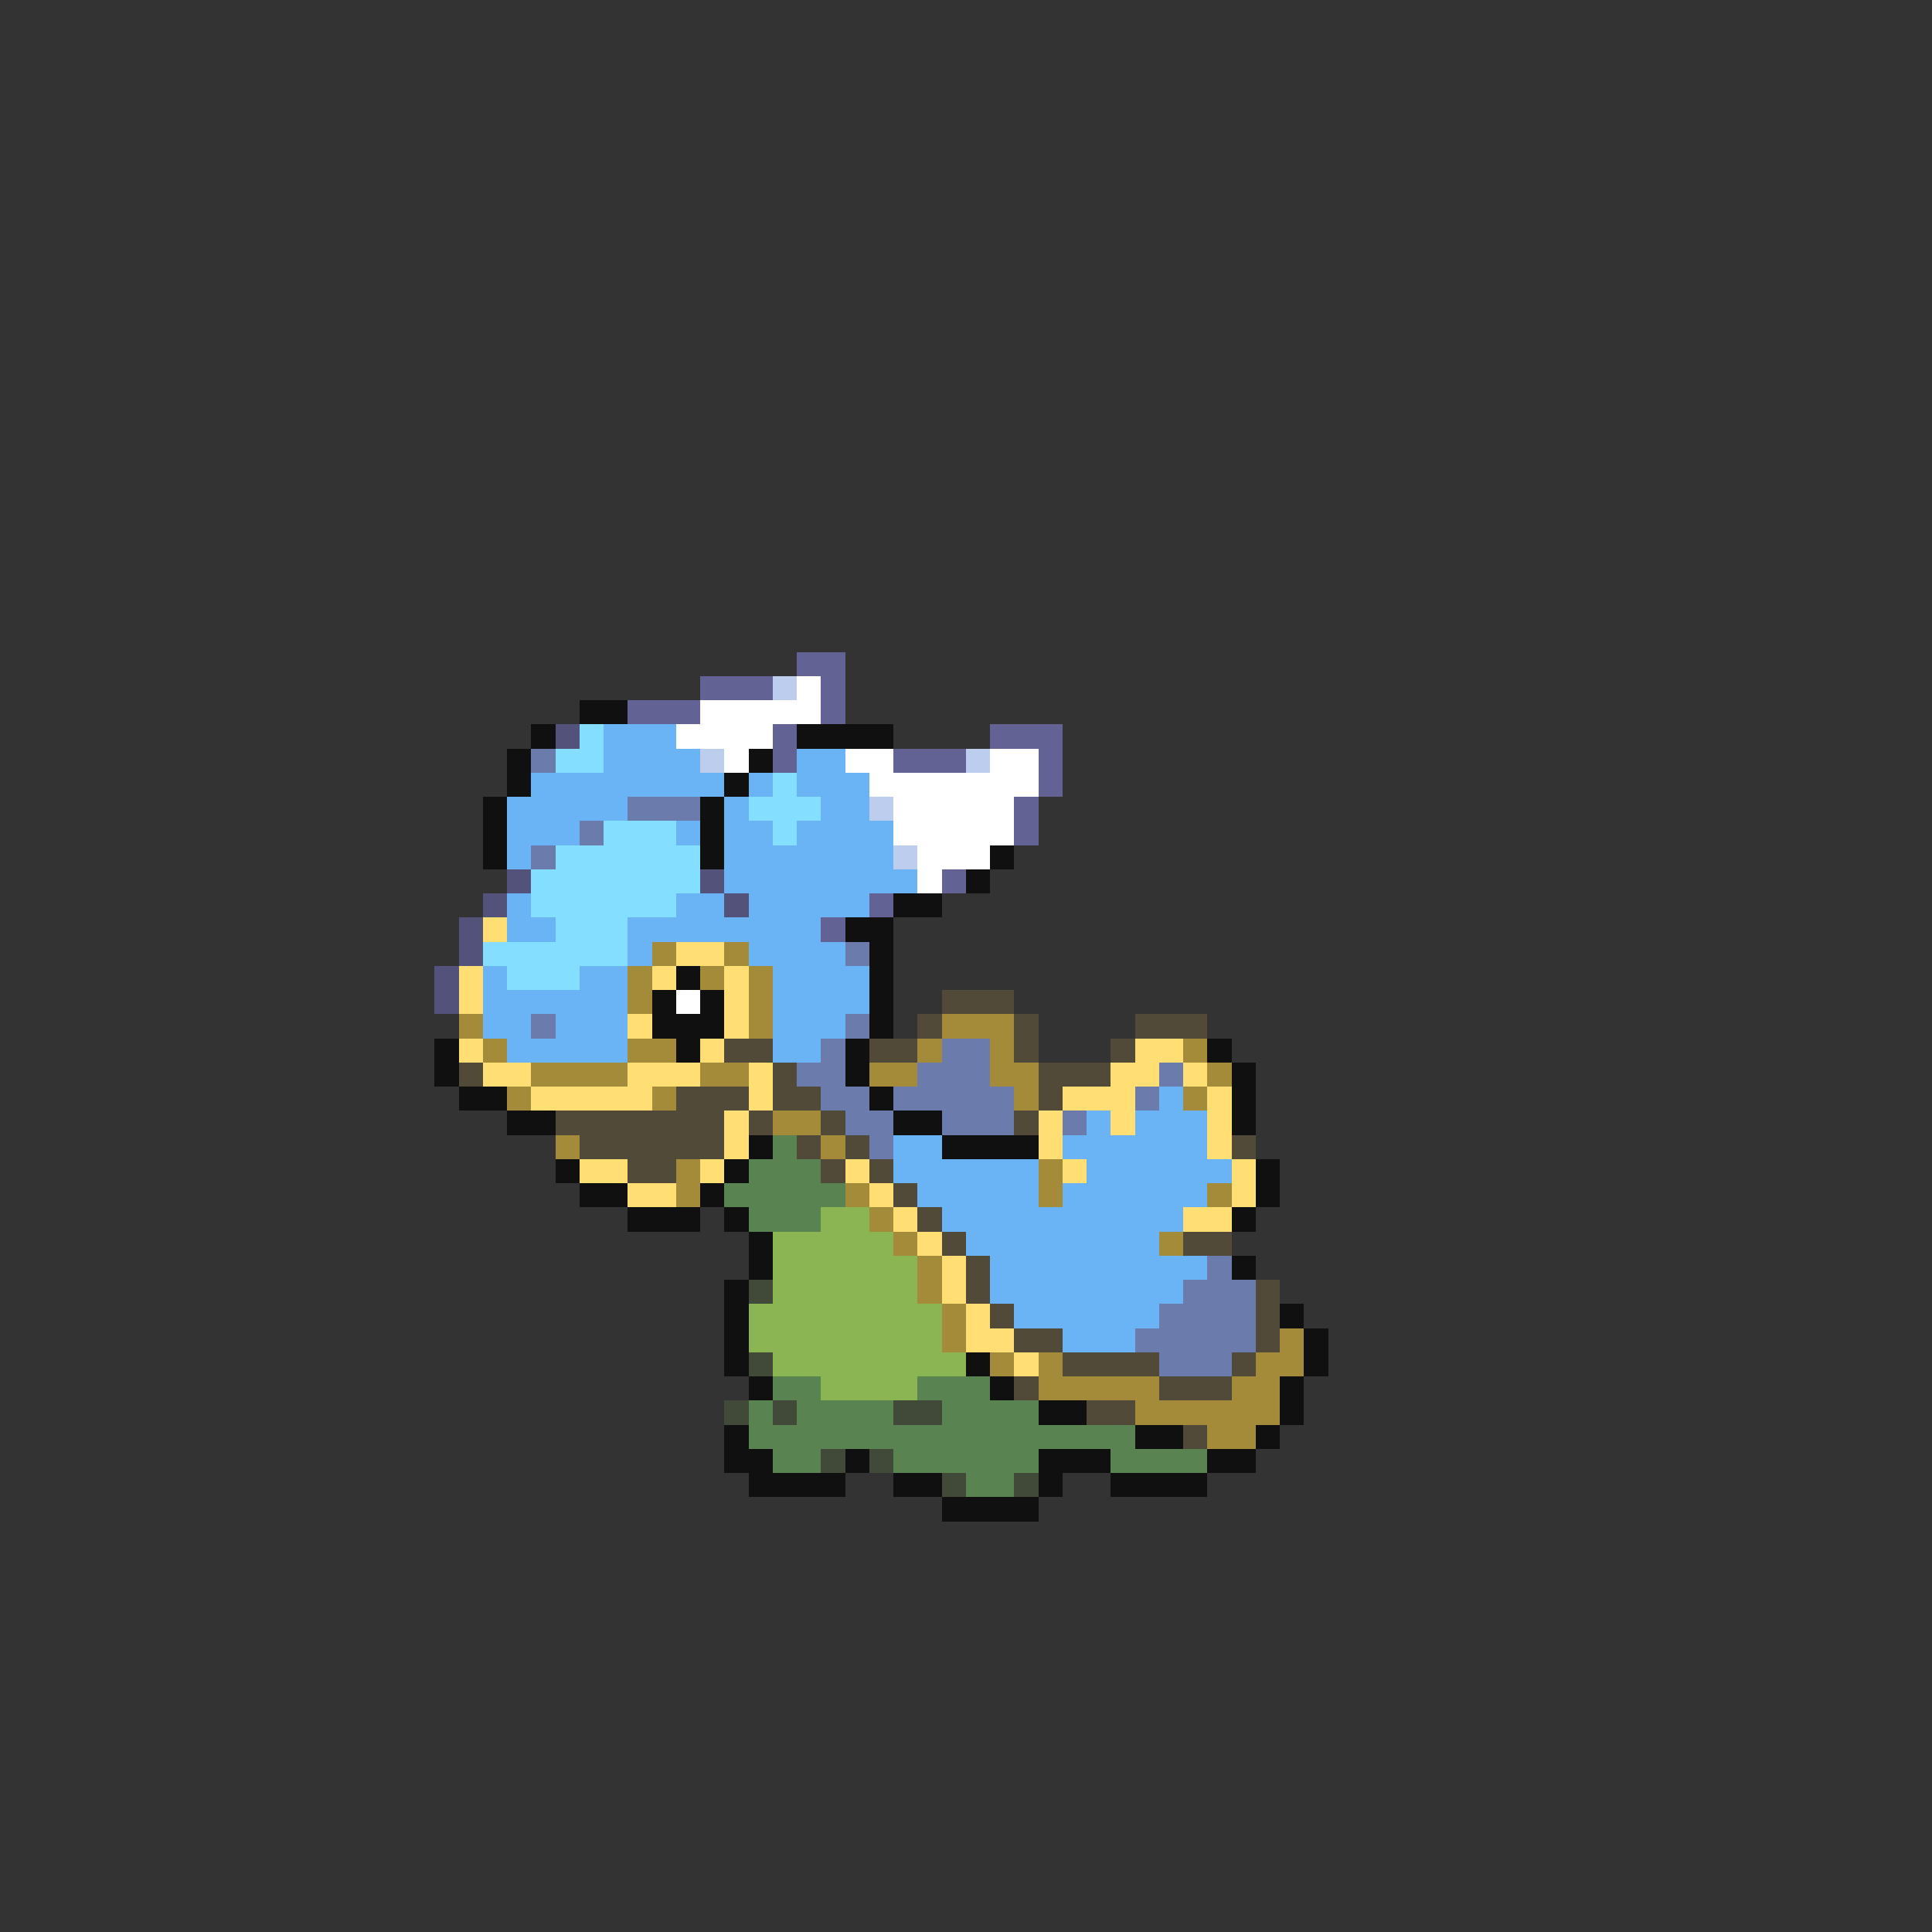 <svg xmlns="http://www.w3.org/2000/svg" viewBox="0 -0.5 80 80" shape-rendering="crispEdges">
<rect x="0" y="-0.5" width="80" height="80" fill="#333333" stroke="none"/>
<path stroke="#626294" d="M33 27h2M29 28h3M34 28h1M26 29h3M34 29h1M32 30h1M41 30h3M32 31h1M37 31h3M43 31h1M43 32h1M42 33h1M42 34h1M39 36h1M36 37h1M34 38h1" />
<path stroke="#bdcdee" d="M32 28h1M29 31h1M40 31h1M36 33h1M37 35h1" />
<path stroke="#ffffff" d="M33 28h1M29 29h5M28 30h4M30 31h1M35 31h2M41 31h2M36 32h7M37 33h5M37 34h5M38 35h3M38 36h1M28 41h1" />
<path stroke="#101010" d="M24 29h2M22 30h1M33 30h4M21 31h1M31 31h1M21 32h1M30 32h1M20 33h1M29 33h1M20 34h1M29 34h1M20 35h1M29 35h1M41 35h1M40 36h1M37 37h2M35 38h2M36 39h1M28 40h1M36 40h1M27 41h1M29 41h1M36 41h1M27 42h3M36 42h1M18 43h1M28 43h1M35 43h1M50 43h1M18 44h1M35 44h1M51 44h1M19 45h2M36 45h1M51 45h1M21 46h2M37 46h2M51 46h1M31 47h1M39 47h4M23 48h1M30 48h1M52 48h1M24 49h2M29 49h1M52 49h1M26 50h3M30 50h1M51 50h1M31 51h1M31 52h1M51 52h1M30 53h1M30 54h1M53 54h1M30 55h1M54 55h1M30 56h1M40 56h1M54 56h1M31 57h1M41 57h1M53 57h1M43 58h2M53 58h1M30 59h1M47 59h2M52 59h1M30 60h2M35 60h1M43 60h3M50 60h2M31 61h4M37 61h2M43 61h1M46 61h4M39 62h4" />
<path stroke="#52527b" d="M23 30h1M21 36h1M29 36h1M20 37h1M30 37h1M19 38h1M19 39h1M18 40h1M18 41h1" />
<path stroke="#83deff" d="M24 30h1M23 31h2M32 32h1M31 33h3M25 34h3M32 34h1M23 35h6M22 36h7M22 37h6M23 38h3M20 39h6M21 40h3" />
<path stroke="#6ab4f6" d="M25 30h3M25 31h4M33 31h2M22 32h8M31 32h1M33 32h3M21 33h5M30 33h1M34 33h2M21 34h3M28 34h1M30 34h2M33 34h4M21 35h1M30 35h7M30 36h8M21 37h1M28 37h2M31 37h5M21 38h2M26 38h8M26 39h1M31 39h4M20 40h1M24 40h2M32 40h4M20 41h6M32 41h4M20 42h2M23 42h3M32 42h3M21 43h5M32 43h2M48 45h1M45 46h1M47 46h3M37 47h2M44 47h6M37 48h6M45 48h6M38 49h5M44 49h6M39 50h10M40 51h8M41 52h9M41 53h8M42 54h6M44 55h3" />
<path stroke="#6a7bac" d="M22 31h1M26 33h3M24 34h1M22 35h1M35 39h1M22 42h1M35 42h1M34 43h1M39 43h2M33 44h2M38 44h3M48 44h1M34 45h2M37 45h5M47 45h1M35 46h2M39 46h3M44 46h1M36 47h1M50 52h1M49 53h3M48 54h4M47 55h5M48 56h3" />
<path stroke="#ffde73" d="M20 38h1M28 39h2M19 40h1M27 40h1M30 40h1M19 41h1M30 41h1M26 42h1M30 42h1M19 43h1M29 43h1M47 43h2M20 44h2M26 44h3M31 44h1M46 44h2M49 44h1M22 45h5M31 45h1M44 45h3M50 45h1M30 46h1M43 46h1M46 46h1M50 46h1M30 47h1M43 47h1M50 47h1M24 48h2M29 48h1M35 48h1M44 48h1M51 48h1M26 49h2M36 49h1M51 49h1M37 50h1M49 50h2M38 51h1M39 52h1M39 53h1M40 54h1M40 55h2M42 56h1" />
<path stroke="#a48b39" d="M27 39h1M30 39h1M26 40h1M29 40h1M31 40h1M26 41h1M31 41h1M19 42h1M31 42h1M39 42h3M20 43h1M26 43h2M38 43h1M41 43h1M49 43h1M22 44h4M29 44h2M36 44h2M41 44h2M50 44h1M21 45h1M27 45h1M42 45h1M49 45h1M32 46h2M23 47h1M34 47h1M28 48h1M43 48h1M28 49h1M35 49h1M43 49h1M50 49h1M36 50h1M37 51h1M48 51h1M38 52h1M38 53h1M39 54h1M39 55h1M53 55h1M41 56h1M43 56h1M52 56h2M43 57h5M51 57h2M47 58h6M50 59h2" />
<path stroke="#524a39" d="M39 41h3M38 42h1M42 42h1M47 42h3M30 43h2M36 43h2M42 43h1M46 43h1M19 44h1M32 44h1M43 44h3M28 45h3M32 45h2M43 45h1M23 46h7M31 46h1M34 46h1M42 46h1M24 47h6M33 47h1M35 47h1M51 47h1M26 48h2M34 48h1M36 48h1M37 49h1M38 50h1M39 51h1M49 51h2M40 52h1M40 53h1M52 53h1M41 54h1M52 54h1M42 55h2M52 55h1M44 56h4M51 56h1M42 57h1M48 57h3M45 58h2M49 59h1" />
<path stroke="#5a8352" d="M32 47h1M31 48h3M30 49h5M31 50h3M32 57h2M38 57h3M31 58h1M33 58h4M39 58h4M31 59h16M32 60h2M37 60h6M46 60h4M40 61h2" />
<path stroke="#8bb452" d="M34 50h2M32 51h5M32 52h6M32 53h6M31 54h8M31 55h8M32 56h8M34 57h4" />
<path stroke="#414a39" d="M31 53h1M31 56h1M30 58h1M32 58h1M37 58h2M34 60h1M36 60h1M39 61h1M42 61h1" />
</svg>